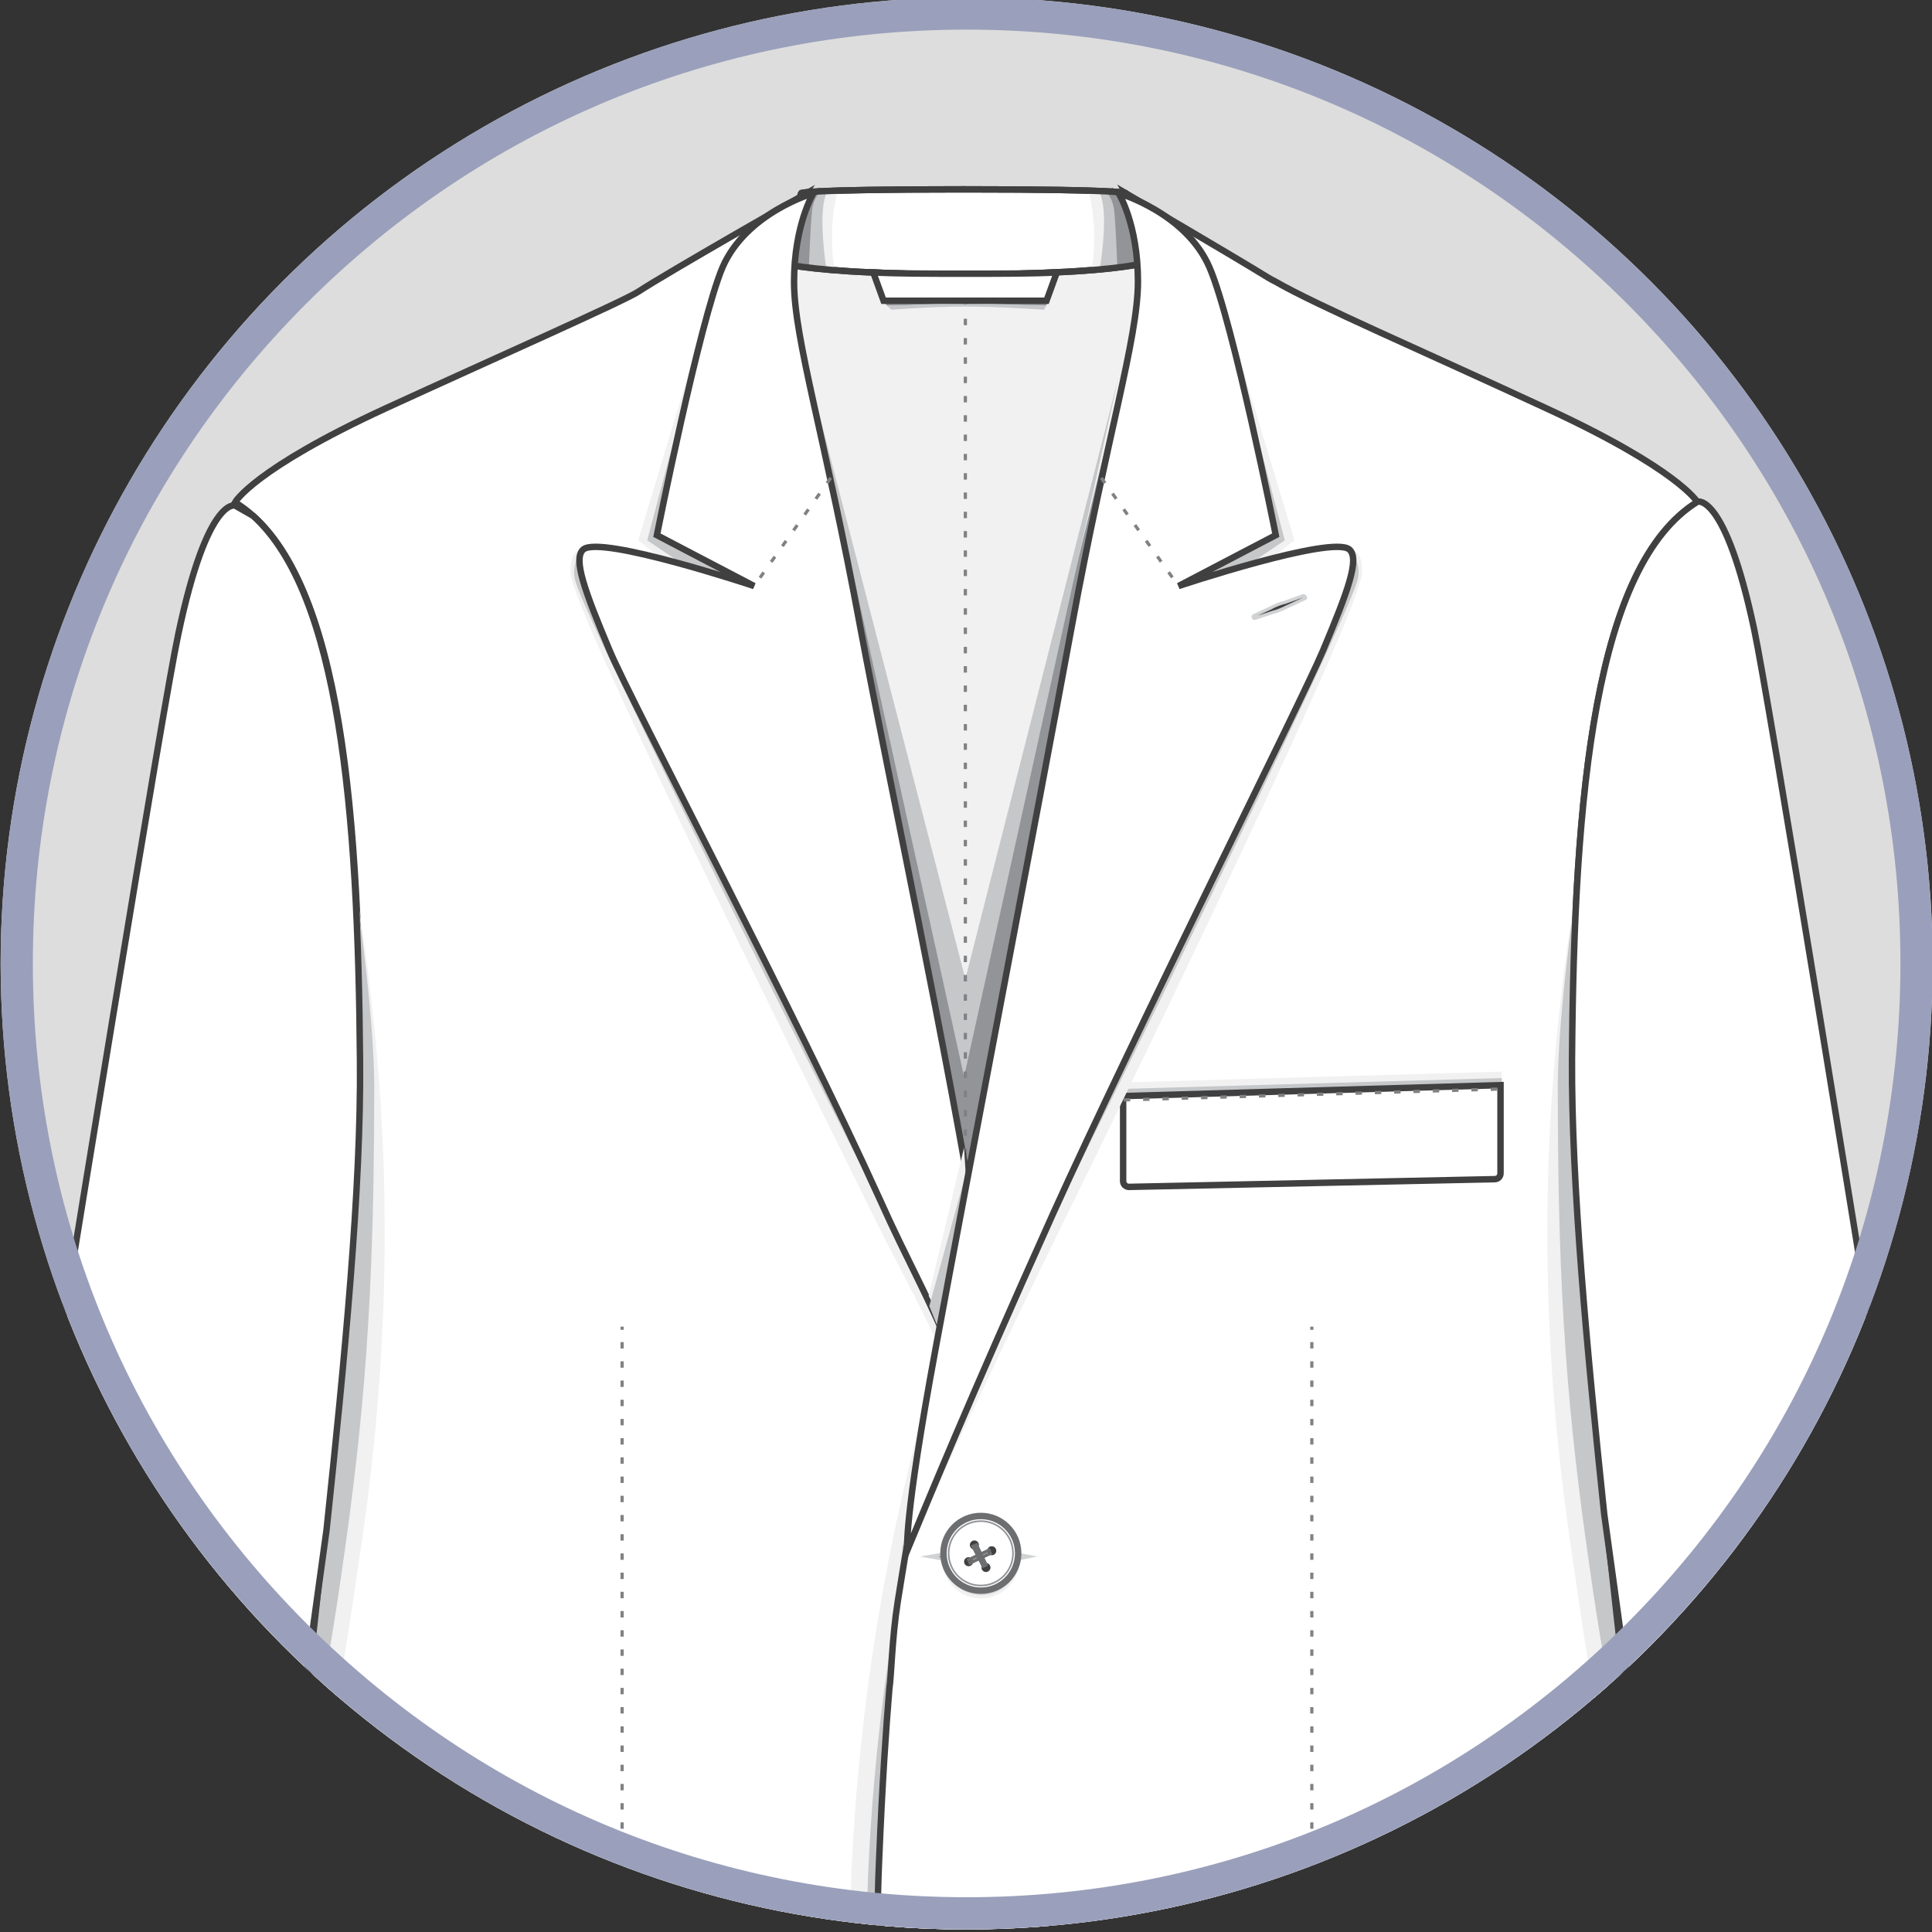<?xml version="1.0" encoding="utf-8"?>
<!-- Generator: Adobe Illustrator 19.0.0, SVG Export Plug-In . SVG Version: 6.00 Build 0)  -->
<svg version="1.1" id="Layer_1" xmlns="http://www.w3.org/2000/svg" xmlns:xlink="http://www.w3.org/1999/xlink" x="0px" y="0px"
	 viewBox="0 0 300 300" style="enable-background:new 0 0 300 300;" xml:space="preserve">
<rect x="0" y="0" width="300" height="300" fill="#333333" stroke="none"/>
<style type="text/css">
	.st0{clip-path:url(#SVGID_2_);}
	.st1{clip-path:url(#XMLID_3_);}
	.st2{fill:#F1F1F2;stroke:#404041;stroke-miterlimit:10;}
	.st3{fill:#FFFFFF;stroke:#404041;stroke-miterlimit:10;}
	.st4{fill:#929497;}
	.st5{fill:#F1F1F2;}
	.st6{fill:#C5C7C9;}
	.st7{fill:none;stroke:#404041;stroke-miterlimit:10;}
	.st8{fill:none;stroke:#808184;stroke-width:0.5;stroke-miterlimit:10;}
	.st9{fill:none;stroke:#808184;stroke-width:0.5;stroke-miterlimit:10;stroke-dasharray:0.999,1.998;}
	.st10{fill:none;stroke:#808184;stroke-width:0.5;stroke-miterlimit:10;stroke-dasharray:1,2;}
	.st11{fill:#404041;stroke:#D0D2D3;stroke-width:0.5;stroke-miterlimit:10;}
	.st12{fill:none;stroke:#808184;stroke-width:0.5;stroke-miterlimit:10;stroke-dasharray:0.994,1.989;}
	.st13{fill:none;stroke:#808184;stroke-width:0.5;stroke-miterlimit:10;stroke-dasharray:1.017,2.033;}
	.st14{fill:none;stroke:#808184;stroke-width:0.5;stroke-miterlimit:10;stroke-dasharray:1.018,2.035;}
	.st15{fill:#DBDCDD;}
	.st16{fill:#FFFFFF;stroke:#6D6E70;stroke-miterlimit:10;}
	.st17{fill:#FFFFFF;stroke:#929497;stroke-width:0.25;stroke-miterlimit:10;}
	.st18{fill:#404041;}
	.st19{fill:none;stroke:#6D6E70;stroke-width:0.5;stroke-miterlimit:10;}
	.st20{fill:#FFFFFF;stroke:#6D6E70;stroke-width:0.5;stroke-miterlimit:10;}
	.st21{fill:none;stroke:#6D6E70;stroke-width:0.25;stroke-miterlimit:10;}
	.st22{fill:#9AA0BB;}
</style>
<g>
	<defs>
		<circle id="SVGID_1_" cx="150.1" cy="149.6" r="150"/>
	</defs>
	<use xlink:href="#SVGID_1_"  style="overflow:visible;fill:#DDDDDD;"/>
	<clipPath id="SVGID_2_">
		<use xlink:href="#SVGID_1_"  style="overflow:visible;"/>
	</clipPath>
	<g id="XMLID_254_" class="st0">
		<defs>
			<rect id="XMLID_4044_" x="-13.5" width="327.1" height="300"/>
		</defs>
		<clipPath id="XMLID_3_">
			<use xlink:href="#XMLID_4044_"  style="overflow:visible;"/>
		</clipPath>
		<g class="st1">
			<g>
				<g>
					<g>
						<polygon class="st2" points="174.4,35.3 184.3,46.4 147.3,210.9 115.5,46.4 125,35.3 						"/>
						<path class="st3" d="M174.8,30c0,0,0.1-0.6-24.9-0.6c-0.1,0-0.2,0-0.3,0c-0.1,0-0.2,0-0.3,0c-25,0-24.9,0.6-24.9,0.6l-3,10.9
							c0,0,4.1,1,13.9,1.4c3.8,0.2,8.8,0.3,14.4,0.3c5.7,0,10.1-0.1,13.9-0.3c9.9-0.4,13.9-1.4,13.9-1.4L174.8,30z"/>
						<g>
							<path class="st4" d="M129.1,29.7c0,0-2.6,2.9-2.4,6.6c0.2,3.7,0.4,4.9,0.4,4.9h-5.5l3-11.1L129.1,29.7z"/>
							<path class="st5" d="M130.1,29.6c-0.7,0-1.3,0-1.8,0.1c-1.5,2.4-1.5,9.3-1.4,11.8c0.8,0.1,1.7,0.1,2.7,0.2
								c-0.2-0.7-0.4-2.3-0.4-5.1C129.2,33.2,129.8,30.7,130.1,29.6z"/>
							<path class="st6" d="M128.5,29.7c-0.4,0-0.7,0-1,0c-0.6,0.5-1.2,1.4-1.4,2.9c-0.3,3.1-0.4,7-0.5,8.8c0.8,0.1,1.7,0.2,2.7,0.2
								C127.9,39,127.1,32,128.5,29.7z"/>
						</g>
						<g>
							<path class="st4" d="M170.1,29.7c0,0,2.6,2.9,2.4,6.6c-0.2,3.7-0.4,4.9-0.4,4.9h5.7L174.6,30L170.1,29.7z"/>
							<path class="st5" d="M169,29.6c0.7,0,1.3,0,1.8,0.1c1.5,2.4,1.5,9.3,1.4,11.8c-0.8,0.1-1.7,0.1-2.7,0.2
								c0.2-0.7,0.4-2.3,0.4-5.1C169.9,33.2,169.3,30.7,169,29.6z"/>
							<path class="st6" d="M170.6,29.7c0.4,0,0.7,0,1,0c0.6,0.5,1.2,1.4,1.4,2.9c0.3,3.1,0.4,7,0.5,8.8c-0.8,0.1-1.7,0.2-2.7,0.2
								C171.2,39,172.1,32,170.6,29.7z"/>
						</g>
						<path class="st7" d="M174.8,30c0,0,0.1-0.6-24.9-0.6c-0.1,0-0.2,0-0.3,0c-0.1,0-0.2,0-0.3,0c-25,0-24.9,0.6-24.9,0.6l-3,10.9
							c0,0,4.1,1,13.9,1.4c3.8,0.2,8.8,0.3,14.4,0.3c5.7,0,10.1-0.1,13.9-0.3c9.9-0.4,13.9-1.4,13.9-1.4L174.8,30z"/>
						<g>
							<polygon class="st4" points="126.3,63.9 149.9,158.9 173,63.9 157.9,195.1 149.1,215 142.2,193.9 							"/>
							<polygon class="st6" points="149.7,167.2 173.6,58.9 149.9,152 125.8,58.9 							"/>
						</g>
						<g>
							<g>
								<line class="st8" x1="149.9" y1="44" x2="149.9" y2="44.5"/>
								<line class="st9" x1="149.9" y1="46.5" x2="149.9" y2="198.4"/>
								<line class="st8" x1="149.9" y1="199.4" x2="149.9" y2="199.9"/>
							</g>
						</g>
						<path class="st4" d="M137,46.7l0.9,0.9c0,0,6.5-0.5,12-0.5c5.5,0,12.4,0.5,12.4,0.5l0.6-0.9H137z"/>
						<path class="st6" d="M137.7,47.4l0.7,0.7c0,0,6.1-0.5,11.5-0.5c5.4,0,12.2,0.5,12.2,0.5l0.4-0.7l-12.5-0.2L137.7,47.4z"/>
						<path class="st3" d="M149.9,42.5c-5.7,0-10.4,0-14.3-0.2l1.6,4.4h12.6h0.1h12.6l1.6-4.4C160.4,42.5,155.6,42.5,149.9,42.5z"/>
					</g>
					<path class="st2" d="M162.6,437.7c0-0.7,0-25.3,0-25.3h-25.4v25.3H162.6z"/>
					<g>
						<polygon class="st4" points="150.1,421.8 140.3,443.8 149.9,408.7 159.9,444.2 						"/>
						<polygon class="st6" points="149.9,426.2 140.3,443.8 149.9,418.8 159.9,444.2 						"/>
					</g>
					<path class="st3" d="M163.5,289.1c-2.3-52.5-4.9-38.4-4.9-38.4l-4.5-37.8l-3.5-7.6c-5.4-27.1-12.1-60.6-13.4-69.8
						c-2.2-14.9-16.3-62.4-16.3-62.4c-4.5-28.7,4.2-43,4.2-43s-21.6,12.3-26,15.2c-2.3,1.5-22.2,10.3-39.2,18.1
						C39.3,72.9,36.5,78,36.5,78c15.9,9.8,19.2,45.2,19.5,86.6c0.3,41.5-11.2,112.2-12.6,149c-1.5,38.2-9.3,132-9.3,132
						s68.2,17.4,86.9,12.3c18.6-5.1,20.1-15.6,23.8-25.2l5.5-19.2C150.1,413.5,165.8,341.6,163.5,289.1z"/>
					<g>
						<path class="st5" d="M56.2,239.3c6-41.1,3.4-74.1-0.7-99.9c0.8,5.1,1.2,14.1,1.3,15.4c0.7,8.7,1.4,17.7,1.2,26.4
							c-0.2,18.2-1.5,39.1-4.8,62c-2.8,19.6-4.9,28.3-6.4,31.7c-0.3,2.8-0.6,5.5-0.8,8.2C49.7,282.9,52.3,265.7,56.2,239.3z"/>
						<path class="st6" d="M52.5,222.6c-1.8,17.7-3.9,35.8-5.7,52.3c1.5-3.4,3.6-12.1,6.4-31.7c3.3-22.9,4.9-41.7,4.9-72.4l0-0.1
							c0.3-11.1-2.7-31.8-2.7-30.9C57.1,164.5,54.2,207.9,52.5,222.6z"/>
					</g>
					<path class="st3" d="M55.9,164.6c-0.3-38.9-3.2-72.4-16.6-84.5l-2.8-1.6c0,0-4.3-1.4-8.8,19.9C23.1,119.7-25,422.2-25,422.2
						s8,7,24.6,7.6s25-3.5,25-3.5l26.1-188.7C53.5,211.2,56.1,184.5,55.9,164.6z"/>
					<g>
						<path class="st5" d="M150.7,196.9c0,0-18.8,44.7-18.8,108.2s21,109.4,21,109.4l-2.2-77.1l3.1-135L150.7,196.9z"/>
						<path class="st6" d="M153.3,196.9c0,0-18.8,44.7-18.8,108.2s21,109.4,21,109.4l-2.2-77.1l3.1-135L153.3,196.9z"/>
					</g>
					<g>
						<path class="st3" d="M244.1,164.6c0.3-41.5,3.6-76.8,19.5-86.6c0,0-2.9-5.1-23.5-14.6c-19.4-9-35.7-16-42.1-19.7
							c-0.4-0.2-0.8-0.4-1.1-0.6c-5.5-3.4-22.1-13.1-22.1-13.1s7.9,14.3,3.5,43c0,0-14.2,47.5-16.4,62.4
							c-2.2,14.9-19.1,92.9-21.1,104.7c-0.5,3.1-1,6-1.4,8.6c-0.9,5.7-1,11.7-1.3,13.5c-0.5,6-1.1,14.6-1.6,26.8
							c-2.3,52.5,13.3,124.4,13.3,124.4l5.7,19.4c3.7,9.7,4.9,19.9,23.6,25c18.6,5.1,84.4-12.3,84.4-12.3s-5.4-93.8-6.9-132
							C255.3,276.8,243.8,206.1,244.1,164.6z"/>
					</g>
					<g>
						<path class="st5" d="M243.8,239.3c-6-41.1-3.4-74.1,0.7-99.9c-0.8,5.1-1.2,14.1-1.3,15.4c-0.7,8.7-1.4,17.7-1.2,26.4
							c0.2,18.2,1.5,39.1,4.8,62c2.8,19.6,4.9,28.3,6.4,31.7c0.3,2.8,0.6,5.5,0.8,8.2C250.2,282.9,247.6,265.7,243.8,239.3z"/>
						<path class="st6" d="M247.5,222.6c1.8,17.7,3.9,35.8,5.7,52.3c-1.5-3.4-3.6-12.1-6.4-31.7c-3.3-22.9-4.9-41.7-4.9-72.4l0-0.1
							c-0.3-11.1,2.7-31.8,2.7-30.9C242.9,164.5,245.7,207.9,247.5,222.6z"/>
					</g>
					<path class="st3" d="M272.4,97.8c-4.5-21.3-8.8-19.9-8.8-19.9l0,0c-15.9,9.8-19.2,45.2-19.5,86.6c-0.1,19.3,2.3,45,5,70.6
						l26.3,190.6c0,0,8.4,4.1,25,3.5c16.6-0.6,24.6-7.6,24.6-7.6S276.9,119.2,272.4,97.8z"/>
				</g>
			</g>
			<g>
				<polygon class="st5" points="233.2,168.9 233.2,166.4 173.8,168.1 173.8,170.6 				"/>
				<polygon class="st6" points="233.2,169.9 233.2,167.4 173.8,169.1 173.8,171.6 				"/>
				<path class="st3" d="M233,168.5v13.7c0,0.5-0.4,0.9-0.9,0.9l-56.8,1.2c-0.5,0-0.9-0.4-0.9-0.9v-13.2L233,168.5z"/>
				<line class="st10" x1="174.5" y1="170.8" x2="233" y2="169.1"/>
			</g>
			<g>
				<g>
					<path class="st5" d="M90.6,85.3c0,0-2.2-0.2-2,3.7c0.4,6.1,32.8,70.9,47.8,101.4c3.3,6.6,7.9,14.8,12.1,24.6
						c2.4,5.7,3.4-6.5,3.4-6.5l-3-13.3L95.7,93.8L90.6,85.3z"/>
					<path class="st6" d="M91.5,84.7c0,0-3.3,1.9-2.1,5.7c2.4,7.9,41.3,84.8,49.7,101.3c3,5.9,6.5,12,9.9,20.1
						c1.1,2.7,1.2-3.2,1.7-2.8c0.4,0.3,1-7.5,1-7.5l-1.1-5L97.3,95L91.5,84.7z"/>
					<polygon class="st5" points="111,44.4 99.1,83.9 115.7,97 116.6,101.6 108.1,55.5 					"/>
					<polygon class="st6" points="111,44.4 100.5,83.9 113.7,92.8 118.4,96 119.4,101.6 111,55.5 					"/>
				</g>
				<path class="st3" d="M126.3,30c0,0-10.4,3-14.1,11.5C108.6,50,102,83.1,102,83.1l15.1,7.9c0,0-23.7-7.9-26.5-5.7
					c-1.7,1.4,0.2,6.5,4.1,15.8c3.4,8,28.9,56.4,41.9,85.1c4.3,9.6,7.9,15.8,10.8,23.2c2.1,5.4,5.5-10.7,4.9-14.2
					c-5.5-33.4-13.9-72.2-18.7-97.7c-5.5-29.8-10.3-44.8-10.3-53.7S126.3,30,126.3,30z"/>
				<line class="st10" x1="129" y1="74.2" x2="117.1" y2="91"/>
				<g>
					<polygon class="st5" points="149.7,178.2 144.2,201.2 146.2,205.2 150.2,186.3 					"/>
					<polygon class="st6" points="150.5,180.3 144.3,202.8 146.2,207.5 151,188.5 					"/>
				</g>
				<g>
					<path class="st5" d="M209.5,85.3c0,0,2.2-0.2,2,3.7c-0.4,6.1-32.8,73.2-47.8,103.7c-7.6,15.4-22.5,47.3-22.5,47.3l10-40.2
						l53.2-101.5L209.5,85.3z"/>
					<path class="st6" d="M208.6,84.7c0,0,3.3,1.9,2.1,5.7c-2.4,7.9-41.3,87.1-49.7,103.6c-8.3,16.5-21,46.7-21,46.7l9.5-39.6
						l53.2-101.5L208.6,84.7z"/>
					<polygon class="st5" points="189.1,44.4 201,83.9 184.3,97 183.5,101.6 192,55.5 					"/>
					<polygon class="st6" points="189.1,44.4 199.5,83.9 186.3,92.8 181.7,96 180.6,101.6 189.1,55.5 					"/>
				</g>
				<path class="st3" d="M173.7,30c0,0,10.4,3,14.1,11.5c3.7,8.5,10.3,41.6,10.3,41.6L183,91c0,0,23.7-7.9,26.5-5.7
					c1.7,1.4-0.2,6.5-4.1,15.8c-3.4,8-28.9,58.7-41.9,87.4c-13.5,30-19.3,44.3-22.6,52.2c0,0-0.7-3.9,4.4-31.4
					c5.1-27.6,15.6-82.1,21.1-111.9c5.5-29.8,10.3-44.8,10.3-53.7S173.7,30,173.7,30z"/>
				<path class="st11" d="M202.4,92.5l-2.8,1c-0.8,0.2-1.6,0.5-2.3,0.9l-2.6,1.2c-0.2,0.1-0.1,0.5,0.2,0.4l2.7-0.9
					c0.8-0.2,1.5-0.5,2.3-0.9l2.8-1.3C202.8,92.8,202.6,92.5,202.4,92.5z"/>
				<line class="st10" x1="171" y1="74.2" x2="183" y2="91"/>
			</g>
			<g>
				<g>
					<g>
						<g>
							<line class="st8" x1="203.7" y1="206" x2="203.7" y2="206.5"/>
							<line class="st12" x1="203.7" y1="208.4" x2="203.7" y2="311.8"/>
							<line class="st8" x1="203.7" y1="312.8" x2="203.7" y2="313.3"/>
						</g>
					</g>
					<g>
						<path class="st5" d="M195.4,317l-1.3,17.7c-0.6,10.1,4.2,13.2,9.2,13.2H258l-0.2-4.6L195.4,317z"/>
						<path class="st6" d="M195.4,316.4l-0.6,14.5c-0.6,10.1,2.8,15.7,8.6,15.7H258l-0.2-4.6L195.4,316.4z"/>
						<path class="st3" d="M195.4,320.9v-5.1h61.5l1.5,29.8h-53.7c-7.1,0-9.2-8.4-9.2-15.5v0V320.9z"/>
						<g>
							<g>
								<line class="st8" x1="195.8" y1="318.9" x2="196.3" y2="318.9"/>
								<line class="st13" x1="198.4" y1="318.9" x2="255.3" y2="318.9"/>
								<line class="st8" x1="256.3" y1="318.9" x2="256.8" y2="318.9"/>
							</g>
						</g>
					</g>
				</g>
				<g>
					<g>
						<g>
							<line class="st8" x1="96.6" y1="206" x2="96.6" y2="206.5"/>
							<line class="st12" x1="96.6" y1="208.4" x2="96.6" y2="311.8"/>
							<line class="st8" x1="96.6" y1="312.8" x2="96.6" y2="313.3"/>
						</g>
					</g>
					<g>
						<path class="st5" d="M104.9,317l1.3,17.7c0.6,10.1-4.2,13.2-9.2,13.2H42.3l0.2-4.6L104.9,317z"/>
						<path class="st6" d="M104.9,316.4l0.6,14.5c0.6,10.1-2.8,15.7-8.6,15.7H42.3l0.2-4.6L104.9,316.4z"/>
						<path class="st3" d="M104.9,320.9v-5.1H43.4l-1.5,29.8h53.7c7.1,0,9.2-8.4,9.2-15.5v0V320.9z"/>
						<g>
							<g>
								<line class="st8" x1="104.5" y1="318.9" x2="104" y2="318.9"/>
								<line class="st14" x1="102" y1="318.9" x2="45" y2="318.9"/>
								<line class="st8" x1="43.9" y1="318.9" x2="43.4" y2="318.9"/>
							</g>
						</g>
					</g>
				</g>
			</g>
			<g>
				<g id="XMLID_9097_">
					<circle id="XMLID_9112_" class="st5" cx="152.3" cy="242.2" r="6"/>
					<circle id="XMLID_9111_" class="st15" cx="152.4" cy="241.9" r="5.8"/>
					<polygon id="XMLID_9110_" class="st11" points="159.8,241.7 152.5,240.3 144.3,241.7 152.5,243.2 					"/>
					<circle id="XMLID_9109_" class="st16" cx="152.3" cy="241.2" r="5.8"/>
					<circle id="XMLID_9108_" class="st17" cx="152.3" cy="241.2" r="5"/>
					<circle id="XMLID_9107_" class="st18" cx="151.3" cy="239.9" r="0.7"/>
					<circle id="XMLID_9106_" class="st18" cx="153.1" cy="243.4" r="0.7"/>
					<line id="XMLID_9105_" class="st19" x1="151" y1="239.9" x2="152.8" y2="243.4"/>
					<line id="XMLID_9104_" class="st19" x1="151.5" y1="239.7" x2="153.2" y2="243.2"/>
					<line id="XMLID_9103_" class="st19" x1="151" y1="239.9" x2="152.8" y2="243.4"/>
					<line id="XMLID_9102_" class="st19" x1="151.5" y1="239.7" x2="153.2" y2="243.2"/>
					<circle id="XMLID_9101_" class="st18" cx="150.4" cy="242.5" r="0.7"/>
					<circle id="XMLID_9100_" class="st18" cx="154" cy="240.8" r="0.7"/>
					<line id="XMLID_9099_" class="st19" x1="150.4" y1="242.8" x2="154" y2="241.1"/>
					<line id="XMLID_9098_" class="st19" x1="150.2" y1="242.3" x2="153.8" y2="240.6"/>
				</g>
				<g id="XMLID_9081_">
					<circle id="XMLID_9096_" class="st5" cx="152.3" cy="307.8" r="6"/>
					<circle id="XMLID_9095_" class="st15" cx="152.4" cy="307.5" r="5.8"/>
					<polygon id="XMLID_9094_" class="st11" points="159.8,307.3 152.5,305.9 144.3,307.3 152.5,308.8 					"/>
					<circle id="XMLID_9093_" class="st16" cx="152.3" cy="306.8" r="5.8"/>
					<circle id="XMLID_9092_" class="st17" cx="152.3" cy="306.8" r="5"/>
					<circle id="XMLID_9091_" class="st18" cx="151.3" cy="305.5" r="0.7"/>
					<circle id="XMLID_9090_" class="st18" cx="153.1" cy="309" r="0.7"/>
					<line id="XMLID_9089_" class="st19" x1="151" y1="305.5" x2="152.8" y2="309"/>
					<line id="XMLID_9088_" class="st19" x1="151.5" y1="305.3" x2="153.2" y2="308.8"/>
					<line id="XMLID_9087_" class="st19" x1="151" y1="305.5" x2="152.8" y2="309"/>
					<line id="XMLID_9086_" class="st19" x1="151.5" y1="305.3" x2="153.2" y2="308.8"/>
					<circle id="XMLID_9085_" class="st18" cx="150.4" cy="308.1" r="0.7"/>
					<circle id="XMLID_9084_" class="st18" cx="154" cy="306.4" r="0.7"/>
					<line id="XMLID_9083_" class="st19" x1="150.4" y1="308.4" x2="154" y2="306.7"/>
					<line id="XMLID_9082_" class="st19" x1="150.2" y1="307.9" x2="153.8" y2="306.2"/>
				</g>
			</g>
			<g>
				<g>
					<g id="XMLID_10436_">
						<path class="st11" d="M318.6,402.9l-4.2,0.3l-4,1.2c-0.3,0.1-0.2,0.5,0.1,0.4l4.2-0.3l4-1.2
							C318.9,403.2,318.8,402.8,318.6,402.9z"/>
						<circle id="XMLID_10448_" class="st5" cx="315.9" cy="403.8" r="3.1"/>
						<circle id="XMLID_10447_" class="st15" cx="315.9" cy="403.7" r="3"/>
						<circle id="XMLID_10446_" class="st20" cx="315.9" cy="403.3" r="3"/>
						<circle id="XMLID_10445_" class="st17" cx="315.9" cy="403.3" r="2.6"/>
						<circle id="XMLID_10444_" class="st18" cx="315.4" cy="402.6" r="0.4"/>
						<circle id="XMLID_10443_" class="st18" cx="316.3" cy="404.4" r="0.4"/>
						<line id="XMLID_10442_" class="st21" x1="315.2" y1="402.6" x2="316.1" y2="404.4"/>
						<line id="XMLID_10441_" class="st21" x1="315.5" y1="402.5" x2="316.4" y2="404.3"/>
						<circle id="XMLID_10440_" class="st18" cx="314.9" cy="404" r="0.4"/>
						<circle id="XMLID_10439_" class="st18" cx="316.8" cy="403.1" r="0.4"/>
						<line id="XMLID_10438_" class="st21" x1="314.9" y1="404.1" x2="316.8" y2="403.2"/>
						<line id="XMLID_10437_" class="st21" x1="314.8" y1="403.9" x2="316.7" y2="403"/>
					</g>
					<g id="XMLID_10423_">
						<path class="st11" d="M317.3,396l-4.2,0.3l-4,1.2c-0.3,0.1-0.2,0.5,0.1,0.4l4.2-0.3l4-1.2C317.6,396.3,317.6,396,317.3,396z"
							/>
						<circle id="XMLID_10435_" class="st5" cx="314.6" cy="396.9" r="3.1"/>
						<circle id="XMLID_10434_" class="st15" cx="314.6" cy="396.8" r="3"/>
						<circle id="XMLID_10433_" class="st20" cx="314.6" cy="396.4" r="3"/>
						<circle id="XMLID_10432_" class="st17" cx="314.6" cy="396.4" r="2.6"/>
						<circle id="XMLID_10431_" class="st18" cx="314.1" cy="395.7" r="0.4"/>
						<circle id="XMLID_10430_" class="st18" cx="315" cy="397.6" r="0.4"/>
						<line id="XMLID_10429_" class="st21" x1="313.9" y1="395.7" x2="314.9" y2="397.6"/>
						<line id="XMLID_10428_" class="st21" x1="314.2" y1="395.6" x2="315.1" y2="397.5"/>
						<circle id="XMLID_10427_" class="st18" cx="313.6" cy="397.1" r="0.4"/>
						<circle id="XMLID_10426_" class="st18" cx="315.5" cy="396.2" r="0.4"/>
						<line id="XMLID_10425_" class="st21" x1="313.6" y1="397.2" x2="315.5" y2="396.3"/>
						<line id="XMLID_10424_" class="st21" x1="313.5" y1="397" x2="315.4" y2="396.1"/>
					</g>
					<g id="XMLID_10410_">
						<path class="st11" d="M319.8,409.7l-4.2,0.3l-4,1.2c-0.3,0.1-0.2,0.5,0.1,0.4l4.2-0.3l4-1.2
							C320.2,410.1,320.1,409.7,319.8,409.7z"/>
						<circle id="XMLID_10422_" class="st5" cx="317.2" cy="410.7" r="3.1"/>
						<circle id="XMLID_10421_" class="st15" cx="317.2" cy="410.6" r="3"/>
						<circle id="XMLID_10420_" class="st20" cx="317.2" cy="410.1" r="3"/>
						<circle id="XMLID_10419_" class="st17" cx="317.2" cy="410.1" r="2.6"/>
						<circle id="XMLID_10418_" class="st18" cx="316.7" cy="409.5" r="0.4"/>
						<circle id="XMLID_10417_" class="st18" cx="317.6" cy="411.3" r="0.4"/>
						<line id="XMLID_10416_" class="st21" x1="316.5" y1="409.5" x2="317.4" y2="411.3"/>
						<line id="XMLID_10415_" class="st21" x1="316.8" y1="409.4" x2="317.7" y2="411.2"/>
						<circle id="XMLID_10414_" class="st18" cx="316.2" cy="410.8" r="0.4"/>
						<circle id="XMLID_10413_" class="st18" cx="318" cy="409.9" r="0.4"/>
						<line id="XMLID_10412_" class="st21" x1="316.2" y1="411" x2="318" y2="410.1"/>
						<line id="XMLID_10411_" class="st21" x1="316.1" y1="410.7" x2="317.9" y2="409.8"/>
					</g>
					<g id="XMLID_10397_">
						<path class="st11" d="M321.1,416.6L317,417l-4,1.2c-0.3,0.1-0.2,0.5,0.1,0.4l4.2-0.3l4-1.2C321.5,417,321.4,416.6,321.1,416.6
							z"/>
						<circle id="XMLID_10409_" class="st5" cx="318.4" cy="417.6" r="3.1"/>
						<circle id="XMLID_10408_" class="st15" cx="318.5" cy="417.4" r="3"/>
						<circle id="XMLID_10407_" class="st20" cx="318.4" cy="417" r="3"/>
						<circle id="XMLID_10406_" class="st17" cx="318.4" cy="417" r="2.6"/>
						<circle id="XMLID_10405_" class="st18" cx="317.9" cy="416.3" r="0.4"/>
						<circle id="XMLID_10404_" class="st18" cx="318.8" cy="418.2" r="0.4"/>
						<line id="XMLID_10403_" class="st21" x1="317.8" y1="416.3" x2="318.7" y2="418.2"/>
						<line id="XMLID_10402_" class="st21" x1="318" y1="416.2" x2="318.9" y2="418.1"/>
						<circle id="XMLID_10401_" class="st18" cx="317.5" cy="417.7" r="0.4"/>
						<circle id="XMLID_10400_" class="st18" cx="319.3" cy="416.8" r="0.4"/>
						<line id="XMLID_10399_" class="st21" x1="317.5" y1="417.9" x2="319.3" y2="417"/>
						<line id="XMLID_10398_" class="st21" x1="317.4" y1="417.6" x2="319.2" y2="416.7"/>
					</g>
				</g>
				<g>
					<g id="XMLID_10384_">
						<path class="st11" d="M-18.5,402.9l4.2,0.3l4,1.2c0.3,0.1,0.2,0.5-0.1,0.4l-4.2-0.3l-4-1.2C-18.8,403.2-18.7,402.8-18.5,402.9
							z"/>
						<circle id="XMLID_10396_" class="st5" cx="-15.8" cy="403.8" r="3.1"/>
						<circle id="XMLID_10395_" class="st15" cx="-15.8" cy="403.7" r="3"/>
						<circle id="XMLID_10394_" class="st20" cx="-15.8" cy="403.3" r="3"/>
						<circle id="XMLID_10393_" class="st17" cx="-15.8" cy="403.3" r="2.6"/>
						<circle id="XMLID_10392_" class="st18" cx="-15.3" cy="402.6" r="0.4"/>
						<circle id="XMLID_10391_" class="st18" cx="-16.2" cy="404.4" r="0.4"/>
						<line id="XMLID_10390_" class="st21" x1="-15.1" y1="402.6" x2="-16" y2="404.4"/>
						<line id="XMLID_10389_" class="st21" x1="-15.4" y1="402.5" x2="-16.3" y2="404.3"/>
						<circle id="XMLID_10388_" class="st18" cx="-14.8" cy="404" r="0.4"/>
						<circle id="XMLID_10387_" class="st18" cx="-16.7" cy="403.1" r="0.4"/>
						<line id="XMLID_10386_" class="st21" x1="-14.8" y1="404.1" x2="-16.6" y2="403.2"/>
						<line id="XMLID_10385_" class="st21" x1="-14.7" y1="403.9" x2="-16.5" y2="403"/>
					</g>
					<g id="XMLID_10371_">
						<path class="st11" d="M-17.2,396l4.2,0.3l4,1.2c0.3,0.1,0.2,0.5-0.1,0.4l-4.2-0.3l-4-1.2C-17.5,396.3-17.4,396-17.2,396z"/>
						<circle id="XMLID_10383_" class="st5" cx="-14.5" cy="396.9" r="3.1"/>
						<circle id="XMLID_10382_" class="st15" cx="-14.5" cy="396.8" r="3"/>
						<circle id="XMLID_10381_" class="st20" cx="-14.5" cy="396.4" r="3"/>
						<circle id="XMLID_10380_" class="st17" cx="-14.5" cy="396.4" r="2.6"/>
						<circle id="XMLID_10379_" class="st18" cx="-14" cy="395.7" r="0.4"/>
						<circle id="XMLID_10378_" class="st18" cx="-14.9" cy="397.6" r="0.4"/>
						<line id="XMLID_10377_" class="st21" x1="-13.8" y1="395.7" x2="-14.7" y2="397.6"/>
						<line id="XMLID_10376_" class="st21" x1="-14.1" y1="395.6" x2="-15" y2="397.5"/>
						<circle id="XMLID_10375_" class="st18" cx="-13.5" cy="397.1" r="0.4"/>
						<circle id="XMLID_10374_" class="st18" cx="-15.4" cy="396.2" r="0.4"/>
						<line id="XMLID_10373_" class="st21" x1="-13.5" y1="397.2" x2="-15.4" y2="396.3"/>
						<line id="XMLID_10372_" class="st21" x1="-13.4" y1="397" x2="-15.3" y2="396.1"/>
					</g>
					<g id="XMLID_10358_">
						<path class="st11" d="M-19.7,409.7l4.2,0.3l4,1.2c0.3,0.1,0.2,0.5-0.1,0.4l-4.2-0.3l-4-1.2C-20.1,410.1-20,409.7-19.7,409.7z"
							/>
						<circle id="XMLID_10370_" class="st5" cx="-17" cy="410.7" r="3.1"/>
						<circle id="XMLID_10369_" class="st15" cx="-17.1" cy="410.6" r="3"/>
						<circle id="XMLID_10368_" class="st20" cx="-17" cy="410.1" r="3"/>
						<circle id="XMLID_10367_" class="st17" cx="-17" cy="410.1" r="2.6"/>
						<circle id="XMLID_10366_" class="st18" cx="-16.5" cy="409.5" r="0.4"/>
						<circle id="XMLID_10365_" class="st18" cx="-17.5" cy="411.3" r="0.4"/>
						<line id="XMLID_10364_" class="st21" x1="-16.4" y1="409.5" x2="-17.3" y2="411.3"/>
						<line id="XMLID_10363_" class="st21" x1="-16.6" y1="409.4" x2="-17.6" y2="411.2"/>
						<circle id="XMLID_10362_" class="st18" cx="-16.1" cy="410.8" r="0.4"/>
						<circle id="XMLID_10361_" class="st18" cx="-17.9" cy="409.9" r="0.4"/>
						<line id="XMLID_10360_" class="st21" x1="-16.1" y1="411" x2="-17.9" y2="410.1"/>
						<line id="XMLID_10359_" class="st21" x1="-16" y1="410.7" x2="-17.8" y2="409.8"/>
					</g>
					<g id="XMLID_10345_">
						<path class="st11" d="M-21,416.6l4.2,0.3l4,1.2c0.3,0.1,0.2,0.5-0.1,0.4l-4.2-0.3l-4-1.2C-21.4,417-21.3,416.6-21,416.6z"/>
						<circle id="XMLID_10357_" class="st5" cx="-18.3" cy="417.6" r="3.1"/>
						<circle id="XMLID_10356_" class="st15" cx="-18.4" cy="417.4" r="3"/>
						<circle id="XMLID_10355_" class="st20" cx="-18.3" cy="417" r="3"/>
						<circle id="XMLID_10354_" class="st17" cx="-18.3" cy="417" r="2.6"/>
						<circle id="XMLID_10353_" class="st18" cx="-17.8" cy="416.3" r="0.4"/>
						<circle id="XMLID_10352_" class="st18" cx="-18.7" cy="418.2" r="0.4"/>
						<line id="XMLID_10351_" class="st21" x1="-17.7" y1="416.3" x2="-18.6" y2="418.2"/>
						<line id="XMLID_10350_" class="st21" x1="-17.9" y1="416.2" x2="-18.8" y2="418.1"/>
						<circle id="XMLID_10349_" class="st18" cx="-17.4" cy="417.7" r="0.4"/>
						<circle id="XMLID_10348_" class="st18" cx="-19.2" cy="416.8" r="0.4"/>
						<line id="XMLID_10347_" class="st21" x1="-17.4" y1="417.9" x2="-19.2" y2="417"/>
						<line id="XMLID_10346_" class="st21" x1="-17.3" y1="417.6" x2="-19.1" y2="416.7"/>
					</g>
				</g>
			</g>
		</g>
	</g>
	<g id="XMLID_1_" class="st0">
		<defs>
			<rect id="XMLID_4932_" x="-13.5" width="327.1" height="300"/>
		</defs>
		<clipPath id="XMLID_4_">
			<use xlink:href="#XMLID_4932_"  style="overflow:visible;"/>
		</clipPath>
	</g>
	<g class="st0">
		<path class="st22" d="M150.1,4.6c38.7,0,75.1,15.1,102.5,42.5c27.4,27.4,42.5,63.8,42.5,102.5s-15.1,75.1-42.5,102.5
			c-27.4,27.4-63.8,42.5-102.5,42.5S75,279.5,47.6,252.1C20.2,224.7,5.1,188.3,5.1,149.6S20.2,74.5,47.6,47.1
			C75,19.7,111.4,4.6,150.1,4.6 M150.1-0.4c-82.8,0-150,67.2-150,150s67.2,150,150,150s150-67.2,150-150S232.9-0.4,150.1-0.4
			L150.1-0.4z"/>
	</g>
</g>
</svg>
